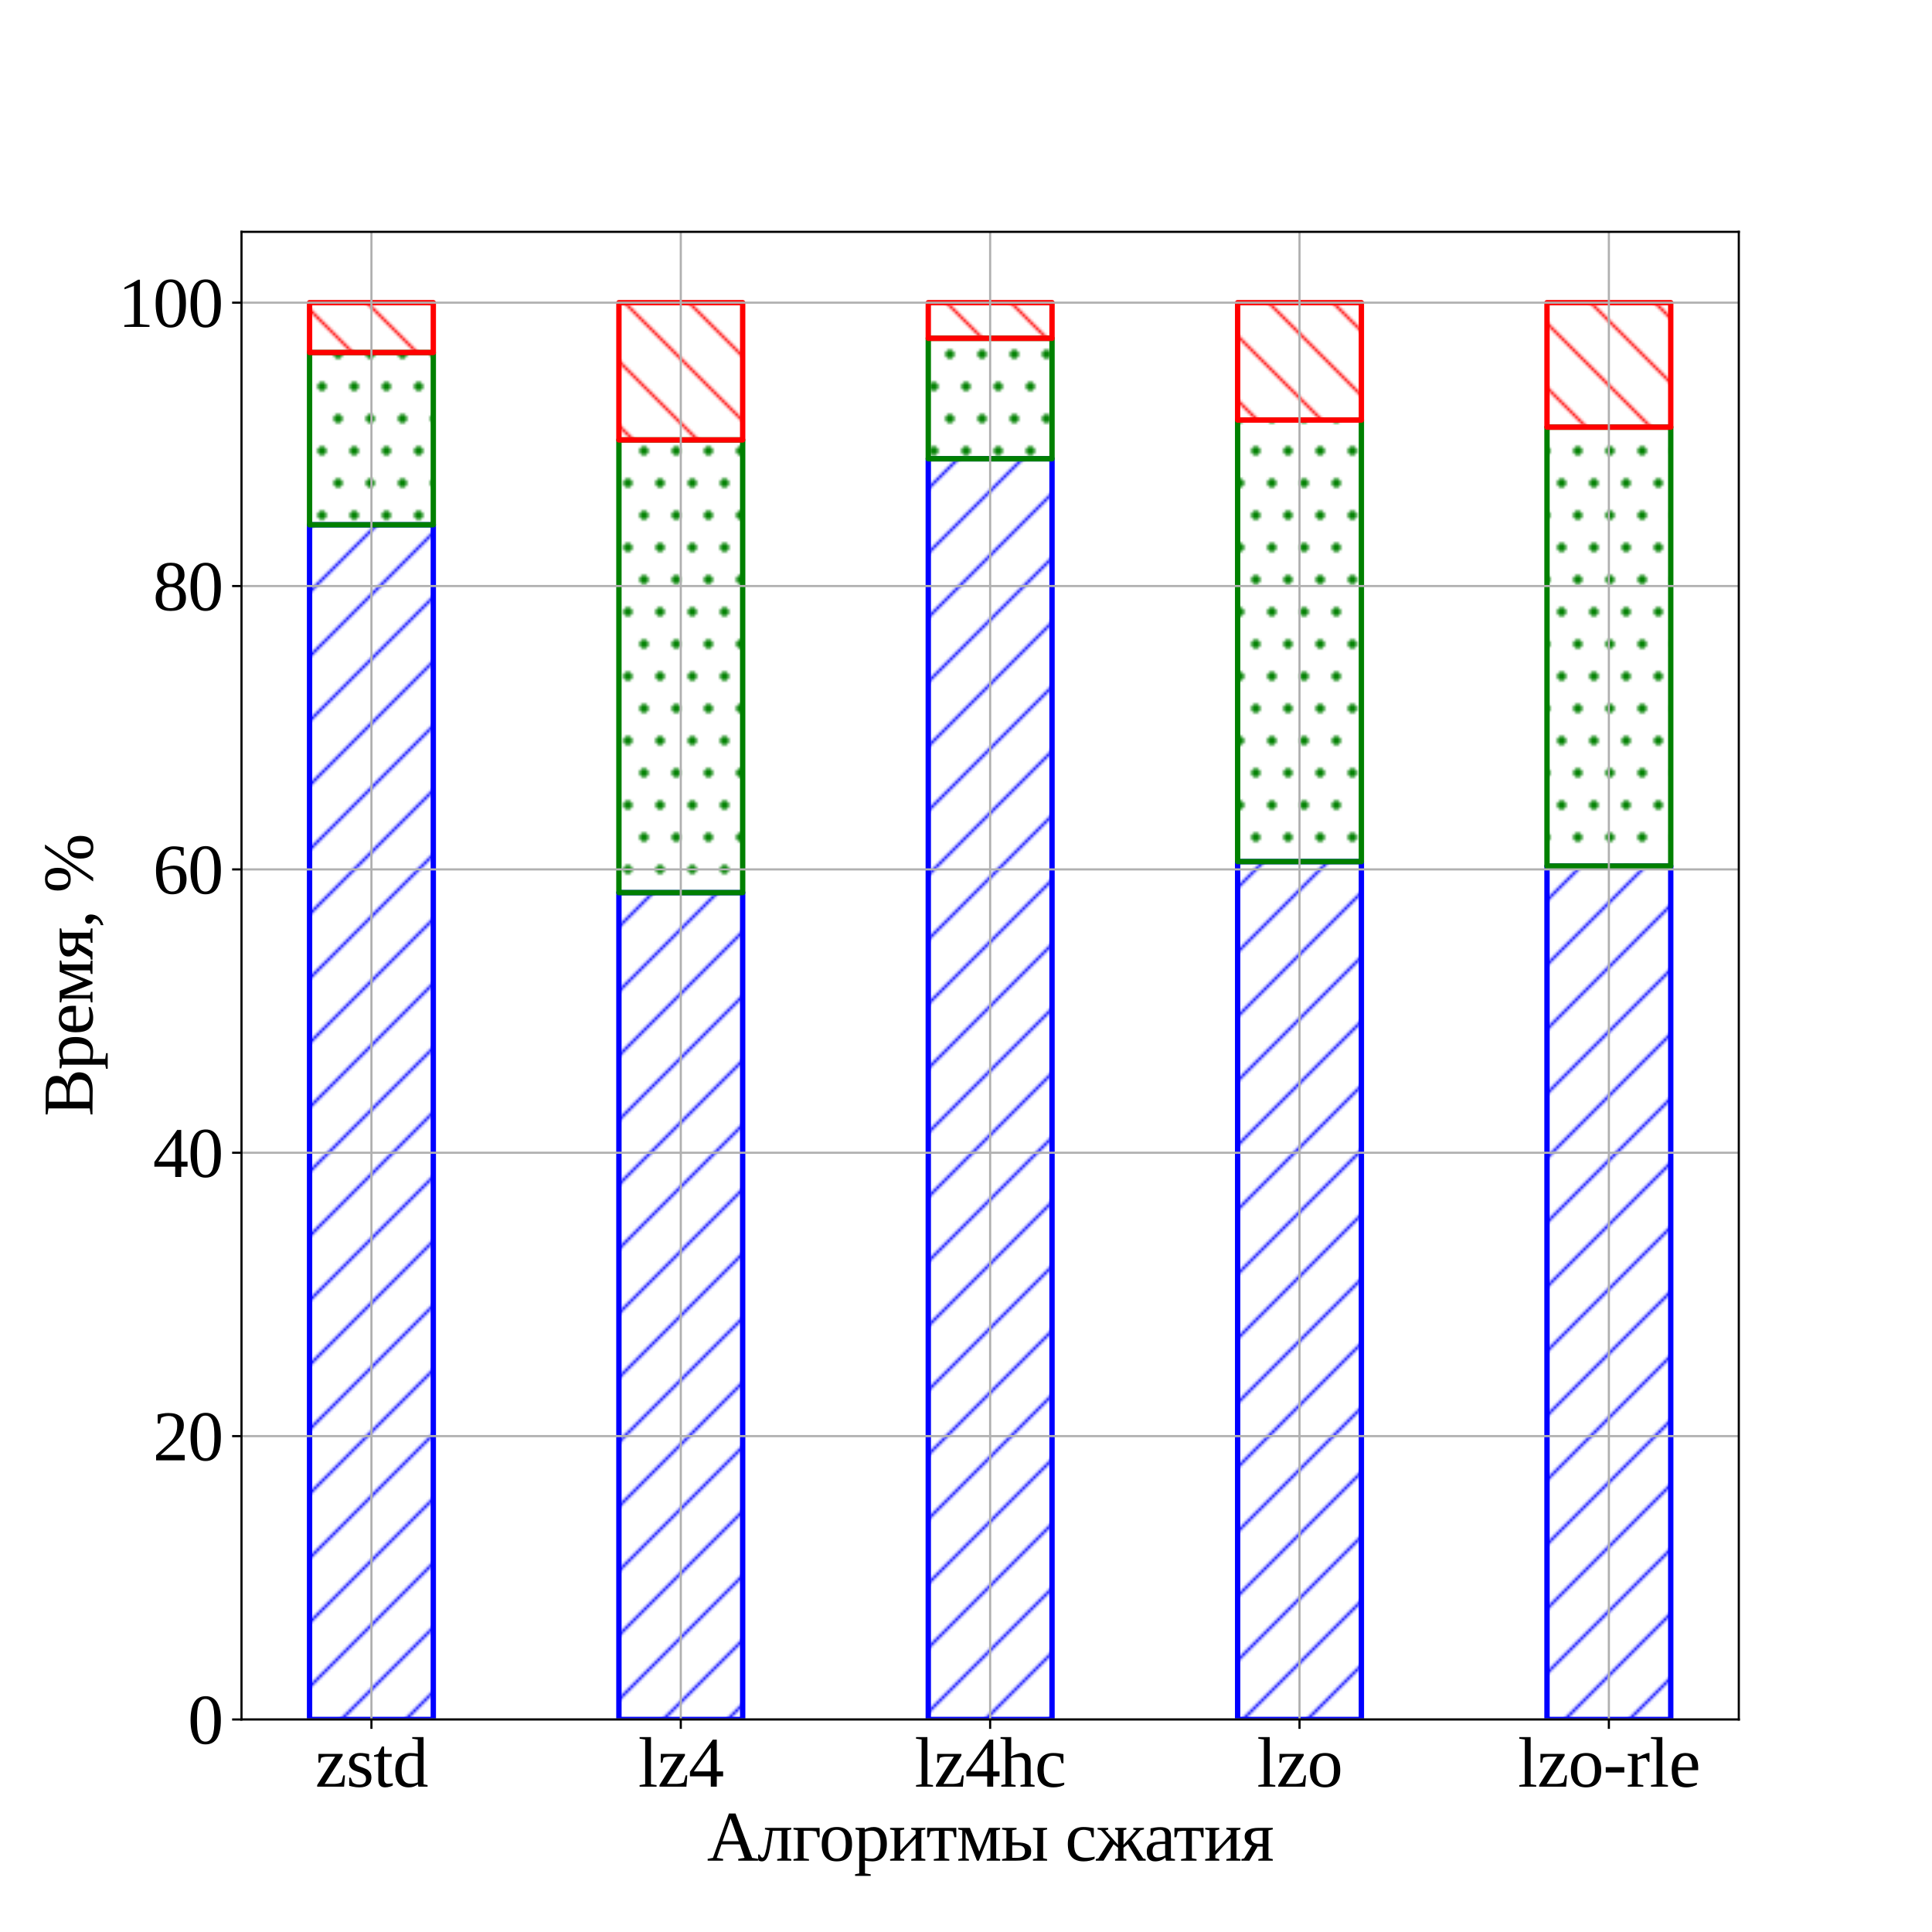 <?xml version="1.0" encoding="utf-8" standalone="no"?>
<!DOCTYPE svg PUBLIC "-//W3C//DTD SVG 1.1//EN"
  "http://www.w3.org/Graphics/SVG/1.1/DTD/svg11.dtd">
<svg xmlns:xlink="http://www.w3.org/1999/xlink" width="720pt" height="720pt" viewBox="0 0 720 720" xmlns="http://www.w3.org/2000/svg" version="1.1">
 <defs>
  <style type="text/css">*{stroke-linejoin: round; stroke-linecap: butt}</style>
 </defs>
 <g id="figure_1">
  <g id="patch_1">
   <path d="M 0 720 
L 720 720 
L 720 0 
L 0 0 
z
" style="fill: #ffffff"/>
  </g>
  <g id="axes_1">
   <g id="patch_2">
    <path d="M 90 640.8 
L 648 640.8 
L 648 86.4 
L 90 86.4 
z
" style="fill: #ffffff"/>
   </g>
   <g id="patch_3">
    <path d="M 115.364 640.8 
L 161.479 640.8 
L 161.479 195.57 
L 115.364 195.57 
z
" clip-path="url(#p2ee5b5135d)" style="fill: url(#ha408583280); stroke: #0000ff; stroke-width: 2; stroke-linejoin: miter"/>
   </g>
   <g id="patch_4">
    <path d="M 230.653 640.8 
L 276.769 640.8 
L 276.769 332.653 
L 230.653 332.653 
z
" clip-path="url(#p2ee5b5135d)" style="fill: url(#ha408583280); stroke: #0000ff; stroke-width: 2; stroke-linejoin: miter"/>
   </g>
   <g id="patch_5">
    <path d="M 345.942 640.8 
L 392.058 640.8 
L 392.058 170.965 
L 345.942 170.965 
z
" clip-path="url(#p2ee5b5135d)" style="fill: url(#ha408583280); stroke: #0000ff; stroke-width: 2; stroke-linejoin: miter"/>
   </g>
   <g id="patch_6">
    <path d="M 461.231 640.8 
L 507.347 640.8 
L 507.347 321.091 
L 461.231 321.091 
z
" clip-path="url(#p2ee5b5135d)" style="fill: url(#ha408583280); stroke: #0000ff; stroke-width: 2; stroke-linejoin: miter"/>
   </g>
   <g id="patch_7">
    <path d="M 576.521 640.8 
L 622.636 640.8 
L 622.636 322.762 
L 576.521 322.762 
z
" clip-path="url(#p2ee5b5135d)" style="fill: url(#ha408583280); stroke: #0000ff; stroke-width: 2; stroke-linejoin: miter"/>
   </g>
   <g id="patch_8">
    <path d="M 115.364 195.57 
L 161.479 195.57 
L 161.479 131.369 
L 115.364 131.369 
z
" clip-path="url(#p2ee5b5135d)" style="fill: url(#h50763bada2); stroke: #008000; stroke-width: 2; stroke-linejoin: miter"/>
   </g>
   <g id="patch_9">
    <path d="M 230.653 332.653 
L 276.769 332.653 
L 276.769 163.945 
L 230.653 163.945 
z
" clip-path="url(#p2ee5b5135d)" style="fill: url(#h50763bada2); stroke: #008000; stroke-width: 2; stroke-linejoin: miter"/>
   </g>
   <g id="patch_10">
    <path d="M 345.942 170.965 
L 392.058 170.965 
L 392.058 126.075 
L 345.942 126.075 
z
" clip-path="url(#p2ee5b5135d)" style="fill: url(#h50763bada2); stroke: #008000; stroke-width: 2; stroke-linejoin: miter"/>
   </g>
   <g id="patch_11">
    <path d="M 461.231 321.091 
L 507.347 321.091 
L 507.347 156.542 
L 461.231 156.542 
z
" clip-path="url(#p2ee5b5135d)" style="fill: url(#h50763bada2); stroke: #008000; stroke-width: 2; stroke-linejoin: miter"/>
   </g>
   <g id="patch_12">
    <path d="M 576.521 322.762 
L 622.636 322.762 
L 622.636 159.184 
L 576.521 159.184 
z
" clip-path="url(#p2ee5b5135d)" style="fill: url(#h50763bada2); stroke: #008000; stroke-width: 2; stroke-linejoin: miter"/>
   </g>
   <g id="patch_13">
    <path d="M 115.364 131.369 
L 161.479 131.369 
L 161.479 112.8 
L 115.364 112.8 
z
" clip-path="url(#p2ee5b5135d)" style="fill: url(#ha549f7c59e); stroke: #ff0000; stroke-width: 2; stroke-linejoin: miter"/>
   </g>
   <g id="patch_14">
    <path d="M 230.653 163.945 
L 276.769 163.945 
L 276.769 112.8 
L 230.653 112.8 
z
" clip-path="url(#p2ee5b5135d)" style="fill: url(#ha549f7c59e); stroke: #ff0000; stroke-width: 2; stroke-linejoin: miter"/>
   </g>
   <g id="patch_15">
    <path d="M 345.942 126.075 
L 392.058 126.075 
L 392.058 112.8 
L 345.942 112.8 
z
" clip-path="url(#p2ee5b5135d)" style="fill: url(#ha549f7c59e); stroke: #ff0000; stroke-width: 2; stroke-linejoin: miter"/>
   </g>
   <g id="patch_16">
    <path d="M 461.231 156.542 
L 507.347 156.542 
L 507.347 112.8 
L 461.231 112.8 
z
" clip-path="url(#p2ee5b5135d)" style="fill: url(#ha549f7c59e); stroke: #ff0000; stroke-width: 2; stroke-linejoin: miter"/>
   </g>
   <g id="patch_17">
    <path d="M 576.521 159.184 
L 622.636 159.184 
L 622.636 112.8 
L 576.521 112.8 
z
" clip-path="url(#p2ee5b5135d)" style="fill: url(#ha549f7c59e); stroke: #ff0000; stroke-width: 2; stroke-linejoin: miter"/>
   </g>
   <g id="matplotlib.axis_1">
    <g id="xtick_1">
     <g id="line2d_1">
      <path d="M 138.421 640.8 
L 138.421 86.4 
" clip-path="url(#p2ee5b5135d)" style="fill: none; stroke: #b0b0b0; stroke-width: 0.8; stroke-linecap: square"/>
     </g>
     <g id="line2d_2">
      <defs>
       <path id="m05838f55a6" d="M 0 0 
L 0 3.5 
" style="stroke: #000000; stroke-width: 0.8"/>
      </defs>
      <g>
       <use xlink:href="#m05838f55a6" x="138.421" y="640.8" style="stroke: #000000; stroke-width: 0.8"/>
      </g>
     </g>
     <g id="text_1">
      <!-- zstd -->
      <g transform="translate(117.479 665.842) scale(0.26 -0.26)">
       <defs>
        <path id="LiberationSerif-7a" d="M 172 0 
L 172 141 
L 1784 2688 
L 1094 2688 
Q 1006 2688 920 2680 
Q 834 2672 757 2658 
Q 681 2644 622 2623 
Q 563 2603 531 2578 
L 434 2156 
L 288 2156 
L 288 2938 
L 2456 2938 
L 2456 2784 
L 844 250 
L 1703 250 
Q 1788 250 1883 261 
Q 1978 272 2067 290 
Q 2156 309 2232 336 
Q 2309 363 2356 397 
L 2516 1013 
L 2663 1013 
L 2584 0 
L 172 0 
z
" transform="scale(0.016)"/>
        <path id="LiberationSerif-73" d="M 2259 825 
Q 2259 628 2198 464 
Q 2138 300 2006 183 
Q 1875 66 1667 1 
Q 1459 -63 1166 -63 
Q 1019 -63 876 -45 
Q 734 -28 612 -4 
Q 491 19 400 44 
Q 309 69 269 84 
L 269 806 
L 409 806 
L 563 397 
Q 659 309 812 246 
Q 966 184 1172 184 
Q 1463 184 1620 311 
Q 1778 438 1778 703 
Q 1778 859 1712 961 
Q 1647 1063 1540 1131 
Q 1434 1200 1298 1245 
Q 1163 1291 1020 1337 
Q 878 1384 742 1443 
Q 606 1503 500 1597 
Q 394 1691 328 1831 
Q 263 1972 263 2181 
Q 263 2381 334 2537 
Q 406 2694 536 2800 
Q 666 2906 845 2961 
Q 1025 3016 1241 3016 
Q 1453 3016 1656 2986 
Q 1859 2956 2047 2919 
L 2047 2278 
L 1900 2278 
L 1769 2619 
Q 1688 2691 1547 2728 
Q 1406 2766 1247 2766 
Q 994 2766 861 2641 
Q 728 2516 728 2303 
Q 728 2159 793 2067 
Q 859 1975 967 1911 
Q 1075 1847 1212 1800 
Q 1350 1753 1494 1703 
Q 1638 1653 1775 1589 
Q 1913 1525 2020 1425 
Q 2128 1325 2193 1181 
Q 2259 1038 2259 825 
z
" transform="scale(0.016)"/>
        <path id="LiberationSerif-74" d="M 1044 -63 
Q 744 -63 595 115 
Q 447 294 447 616 
L 447 2675 
L 63 2675 
L 63 2816 
L 453 2938 
L 769 3603 
L 966 3603 
L 966 2938 
L 1638 2938 
L 1638 2675 
L 966 2675 
L 966 672 
Q 966 469 1058 366 
Q 1150 263 1300 263 
Q 1416 263 1530 278 
Q 1644 294 1741 313 
L 1741 109 
Q 1694 78 1617 47 
Q 1541 16 1448 -7 
Q 1356 -31 1253 -47 
Q 1150 -63 1044 -63 
z
" transform="scale(0.016)"/>
        <path id="LiberationSerif-64" d="M 2259 219 
Q 2122 109 1917 23 
Q 1713 -63 1434 -63 
Q 231 -63 231 1441 
Q 231 1806 311 2098 
Q 391 2391 556 2595 
Q 722 2800 975 2908 
Q 1228 3016 1575 3016 
Q 1734 3016 1914 2997 
Q 2094 2978 2259 2944 
Q 2253 2978 2250 3045 
Q 2247 3113 2245 3189 
Q 2244 3266 2242 3341 
Q 2241 3416 2241 3463 
L 2241 4225 
L 1747 4300 
L 1747 4441 
L 2759 4441 
L 2759 219 
L 3122 141 
L 3122 0 
L 2297 0 
L 2259 219 
z
M 794 1441 
Q 794 1113 851 888 
Q 909 663 1015 523 
Q 1122 384 1272 323 
Q 1422 263 1606 263 
Q 1794 263 1959 298 
Q 2125 334 2241 384 
L 2241 2706 
Q 2109 2731 1937 2745 
Q 1766 2759 1606 2759 
Q 1191 2759 992 2425 
Q 794 2091 794 1441 
z
" transform="scale(0.016)"/>
       </defs>
       <use xlink:href="#LiberationSerif-7a"/>
       <use xlink:href="#LiberationSerif-73" x="44.385"/>
       <use xlink:href="#LiberationSerif-74" x="83.301"/>
       <use xlink:href="#LiberationSerif-64" x="111.084"/>
      </g>
     </g>
    </g>
    <g id="xtick_2">
     <g id="line2d_3">
      <path d="M 253.711 640.8 
L 253.711 86.4 
" clip-path="url(#p2ee5b5135d)" style="fill: none; stroke: #b0b0b0; stroke-width: 0.8; stroke-linecap: square"/>
     </g>
     <g id="line2d_4">
      <g>
       <use xlink:href="#m05838f55a6" x="253.711" y="640.8" style="stroke: #000000; stroke-width: 0.8"/>
      </g>
     </g>
     <g id="text_2">
      <!-- lz4 -->
      <g transform="translate(237.828 665.842) scale(0.26 -0.26)">
       <defs>
        <path id="LiberationSerif-6c" d="M 1147 219 
L 1650 141 
L 1650 0 
L 128 0 
L 128 141 
L 628 219 
L 628 4225 
L 128 4300 
L 128 4441 
L 1147 4441 
L 1147 219 
z
" transform="scale(0.016)"/>
        <path id="LiberationSerif-34" d="M 2531 922 
L 2531 0 
L 1994 0 
L 1994 922 
L 125 922 
L 125 1338 
L 2172 4213 
L 2531 4213 
L 2531 1369 
L 3100 1369 
L 3100 922 
L 2531 922 
z
M 1994 3478 
L 1978 3478 
L 478 1369 
L 1994 1369 
L 1994 3478 
z
" transform="scale(0.016)"/>
       </defs>
       <use xlink:href="#LiberationSerif-6c"/>
       <use xlink:href="#LiberationSerif-7a" x="27.783"/>
       <use xlink:href="#LiberationSerif-34" x="72.168"/>
      </g>
     </g>
    </g>
    <g id="xtick_3">
     <g id="line2d_5">
      <path d="M 369 640.8 
L 369 86.4 
" clip-path="url(#p2ee5b5135d)" style="fill: none; stroke: #b0b0b0; stroke-width: 0.8; stroke-linecap: square"/>
     </g>
     <g id="line2d_6">
      <g>
       <use xlink:href="#m05838f55a6" x="369" y="640.8" style="stroke: #000000; stroke-width: 0.8"/>
      </g>
     </g>
     <g id="text_3">
      <!-- lz4hc -->
      <g transform="translate(340.847 665.842) scale(0.26 -0.26)">
       <defs>
        <path id="LiberationSerif-68" d="M 1019 3169 
Q 1019 3125 1017 3062 
Q 1016 3000 1014 2933 
Q 1013 2866 1008 2803 
Q 1003 2741 997 2700 
Q 1084 2750 1209 2806 
Q 1334 2863 1470 2909 
Q 1606 2956 1742 2986 
Q 1878 3016 1991 3016 
Q 2159 3016 2300 2969 
Q 2441 2922 2542 2819 
Q 2644 2716 2701 2550 
Q 2759 2384 2759 2150 
L 2759 219 
L 3116 141 
L 3116 0 
L 1850 0 
L 1850 141 
L 2241 219 
L 2241 2113 
Q 2241 2372 2114 2511 
Q 1988 2650 1722 2650 
Q 1634 2650 1536 2640 
Q 1438 2631 1341 2618 
Q 1244 2606 1159 2589 
Q 1075 2572 1019 2559 
L 1019 219 
L 1416 141 
L 1416 0 
L 128 0 
L 128 141 
L 500 219 
L 500 4225 
L 63 4300 
L 63 4441 
L 1019 4441 
L 1019 3169 
z
" transform="scale(0.016)"/>
        <path id="LiberationSerif-63" d="M 2644 178 
Q 2563 119 2450 73 
Q 2338 28 2209 -1 
Q 2081 -31 1942 -47 
Q 1803 -63 1672 -63 
Q 1291 -63 1020 42 
Q 750 147 578 347 
Q 406 547 325 836 
Q 244 1125 244 1491 
Q 244 1891 348 2180 
Q 453 2469 640 2655 
Q 828 2841 1086 2928 
Q 1344 3016 1650 3016 
Q 1903 3016 2140 2986 
Q 2378 2956 2572 2919 
L 2572 2100 
L 2400 2100 
L 2266 2619 
Q 2150 2684 1986 2725 
Q 1822 2766 1644 2766 
Q 1441 2766 1286 2692 
Q 1131 2619 1023 2462 
Q 916 2306 861 2065 
Q 806 1825 806 1491 
Q 806 1209 853 982 
Q 900 756 1019 597 
Q 1138 438 1339 350 
Q 1541 263 1850 263 
Q 1956 263 2067 270 
Q 2178 278 2283 292 
Q 2388 306 2480 325 
Q 2572 344 2644 366 
L 2644 178 
z
" transform="scale(0.016)"/>
       </defs>
       <use xlink:href="#LiberationSerif-6c"/>
       <use xlink:href="#LiberationSerif-7a" x="27.783"/>
       <use xlink:href="#LiberationSerif-34" x="72.168"/>
       <use xlink:href="#LiberationSerif-68" x="122.168"/>
       <use xlink:href="#LiberationSerif-63" x="172.168"/>
      </g>
     </g>
    </g>
    <g id="xtick_4">
     <g id="line2d_7">
      <path d="M 484.289 640.8 
L 484.289 86.4 
" clip-path="url(#p2ee5b5135d)" style="fill: none; stroke: #b0b0b0; stroke-width: 0.8; stroke-linecap: square"/>
     </g>
     <g id="line2d_8">
      <g>
       <use xlink:href="#m05838f55a6" x="484.289" y="640.8" style="stroke: #000000; stroke-width: 0.8"/>
      </g>
     </g>
     <g id="text_4">
      <!-- lzo -->
      <g transform="translate(468.407 665.842) scale(0.26 -0.26)">
       <defs>
        <path id="LiberationSerif-6f" d="M 2956 1484 
Q 2956 738 2622 337 
Q 2288 -63 1581 -63 
Q 919 -63 581 334 
Q 244 731 244 1484 
Q 244 2228 581 2622 
Q 919 3016 1606 3016 
Q 2275 3016 2615 2630 
Q 2956 2244 2956 1484 
z
M 2394 1484 
Q 2394 1788 2353 2027 
Q 2313 2266 2217 2430 
Q 2122 2594 1965 2680 
Q 1809 2766 1581 2766 
Q 1350 2766 1200 2680 
Q 1050 2594 962 2430 
Q 875 2266 840 2027 
Q 806 1788 806 1484 
Q 806 1178 840 937 
Q 875 697 962 530 
Q 1050 363 1200 273 
Q 1350 184 1581 184 
Q 1809 184 1965 273 
Q 2122 363 2217 530 
Q 2313 697 2353 937 
Q 2394 1178 2394 1484 
z
" transform="scale(0.016)"/>
       </defs>
       <use xlink:href="#LiberationSerif-6c"/>
       <use xlink:href="#LiberationSerif-7a" x="27.783"/>
       <use xlink:href="#LiberationSerif-6f" x="72.168"/>
      </g>
     </g>
    </g>
    <g id="xtick_5">
     <g id="line2d_9">
      <path d="M 599.579 640.8 
L 599.579 86.4 
" clip-path="url(#p2ee5b5135d)" style="fill: none; stroke: #b0b0b0; stroke-width: 0.8; stroke-linecap: square"/>
     </g>
     <g id="line2d_10">
      <g>
       <use xlink:href="#m05838f55a6" x="599.579" y="640.8" style="stroke: #000000; stroke-width: 0.8"/>
      </g>
     </g>
     <g id="text_5">
      <!-- lzo-rle -->
      <g transform="translate(565.657 665.842) scale(0.26 -0.26)">
       <defs>
        <path id="LiberationSerif-2d" d="M 238 1269 
L 238 1747 
L 1900 1747 
L 1900 1269 
L 238 1269 
z
" transform="scale(0.016)"/>
        <path id="LiberationSerif-72" d="M 2075 3016 
L 2075 2222 
L 1941 2222 
L 1759 2566 
Q 1672 2566 1572 2553 
Q 1472 2541 1372 2520 
Q 1272 2500 1180 2472 
Q 1088 2444 1019 2413 
L 1019 219 
L 1522 141 
L 1522 0 
L 128 0 
L 128 141 
L 500 219 
L 500 2719 
L 128 2797 
L 128 2938 
L 984 2938 
L 1013 2572 
Q 1084 2631 1209 2707 
Q 1334 2784 1479 2853 
Q 1625 2922 1770 2969 
Q 1916 3016 2028 3016 
L 2075 3016 
z
" transform="scale(0.016)"/>
        <path id="LiberationSerif-65" d="M 813 1478 
L 813 1422 
Q 813 1194 845 984 
Q 878 775 976 614 
Q 1075 453 1253 358 
Q 1431 263 1722 263 
Q 1816 263 1919 270 
Q 2022 278 2125 290 
Q 2228 303 2325 318 
Q 2422 334 2503 353 
L 2503 178 
Q 2431 131 2329 89 
Q 2228 47 2106 12 
Q 1984 -22 1846 -42 
Q 1709 -63 1569 -63 
Q 1203 -63 951 37 
Q 700 138 544 334 
Q 388 531 319 822 
Q 250 1113 250 1491 
Q 250 2259 572 2637 
Q 894 3016 1491 3016 
Q 1725 3016 1929 2953 
Q 2134 2891 2287 2744 
Q 2441 2597 2530 2350 
Q 2619 2103 2619 1734 
L 2619 1478 
L 813 1478 
z
M 1491 2766 
Q 1316 2766 1189 2692 
Q 1063 2619 980 2484 
Q 897 2350 858 2158 
Q 819 1966 819 1728 
L 2075 1728 
Q 2075 1966 2048 2158 
Q 2022 2350 1955 2484 
Q 1888 2619 1775 2692 
Q 1663 2766 1491 2766 
z
" transform="scale(0.016)"/>
       </defs>
       <use xlink:href="#LiberationSerif-6c"/>
       <use xlink:href="#LiberationSerif-7a" x="27.783"/>
       <use xlink:href="#LiberationSerif-6f" x="72.168"/>
       <use xlink:href="#LiberationSerif-2d" x="122.168"/>
       <use xlink:href="#LiberationSerif-72" x="155.469"/>
       <use xlink:href="#LiberationSerif-6c" x="188.77"/>
       <use xlink:href="#LiberationSerif-65" x="216.553"/>
      </g>
     </g>
    </g>
    <g id="text_6">
     <!-- Алгоритмы сжатия -->
     <g transform="translate(263.466 693.42) scale(0.26 -0.26)">
      <defs>
       <path id="LiberationSerif-410" d="M 1441 166 
L 1441 0 
L 63 0 
L 63 166 
L 538 250 
L 1966 4225 
L 2559 4225 
L 4044 250 
L 4575 166 
L 4575 0 
L 2803 0 
L 2803 166 
L 3366 250 
L 2950 1459 
L 1300 1459 
L 878 250 
L 1441 166 
z
M 2113 3775 
L 1394 1741 
L 2853 1741 
L 2113 3775 
z
" transform="scale(0.016)"/>
       <path id="LiberationSerif-43b" d="M 453 269 
Q 519 269 578 350 
Q 638 431 698 622 
Q 759 813 823 1123 
Q 888 1434 959 1891 
L 1091 2719 
L 681 2797 
L 681 2938 
L 3044 2938 
L 3044 2797 
L 2688 2719 
L 2688 219 
L 3044 141 
L 3044 0 
L 1778 0 
L 1778 141 
L 2169 219 
L 2169 2678 
L 1372 2678 
L 1238 1806 
Q 1172 1381 1108 1036 
Q 1044 691 955 447 
Q 866 203 733 70 
Q 600 -63 400 -63 
Q 297 -63 211 -30 
Q 125 3 81 41 
L 63 550 
L 203 550 
L 300 384 
Q 319 350 361 309 
Q 403 269 453 269 
z
" transform="scale(0.016)"/>
       <path id="LiberationSerif-433" d="M 2459 2100 
L 2288 2100 
L 2153 2619 
Q 2044 2638 1876 2658 
Q 1709 2678 1531 2678 
L 1025 2678 
L 1025 219 
L 1506 141 
L 1506 0 
L 116 0 
L 116 141 
L 506 219 
L 506 2719 
L 116 2797 
L 116 2938 
L 2459 2938 
L 2459 2100 
z
" transform="scale(0.016)"/>
       <path id="LiberationSerif-43e" d="M 2956 1484 
Q 2956 738 2622 337 
Q 2288 -63 1581 -63 
Q 919 -63 581 334 
Q 244 731 244 1484 
Q 244 2228 581 2622 
Q 919 3016 1606 3016 
Q 2275 3016 2615 2630 
Q 2956 2244 2956 1484 
z
M 2394 1484 
Q 2394 1788 2353 2027 
Q 2313 2266 2217 2430 
Q 2122 2594 1965 2680 
Q 1809 2766 1581 2766 
Q 1350 2766 1200 2680 
Q 1050 2594 962 2430 
Q 875 2266 840 2027 
Q 806 1788 806 1484 
Q 806 1178 840 937 
Q 875 697 962 530 
Q 1050 363 1200 273 
Q 1350 184 1581 184 
Q 1809 184 1965 273 
Q 2122 363 2217 530 
Q 2313 697 2353 937 
Q 2394 1178 2394 1484 
z
" transform="scale(0.016)"/>
       <path id="LiberationSerif-440" d="M 475 2719 
L 141 2797 
L 141 2938 
L 966 2938 
L 972 2766 
Q 1038 2822 1127 2867 
Q 1216 2913 1319 2945 
Q 1422 2978 1537 2997 
Q 1653 3016 1772 3016 
Q 2047 3016 2265 2919 
Q 2484 2822 2637 2630 
Q 2791 2438 2870 2155 
Q 2950 1872 2950 1503 
Q 2950 1144 2869 855 
Q 2788 566 2625 361 
Q 2463 156 2217 46 
Q 1972 -63 1644 -63 
Q 1484 -63 1307 -45 
Q 1131 -28 972 6 
Q 975 -31 979 -79 
Q 984 -128 986 -179 
Q 988 -231 989 -275 
Q 991 -319 991 -347 
L 991 -1141 
L 1503 -1216 
L 1503 -1363 
L 103 -1363 
L 103 -1216 
L 475 -1141 
L 475 2719 
z
M 2388 1503 
Q 2388 1822 2334 2047 
Q 2281 2272 2179 2414 
Q 2078 2556 1931 2622 
Q 1784 2688 1600 2688 
Q 1450 2688 1279 2661 
Q 1109 2634 991 2584 
L 991 238 
Q 1122 213 1281 198 
Q 1441 184 1600 184 
Q 2013 184 2200 526 
Q 2388 869 2388 1503 
z
" transform="scale(0.016)"/>
       <path id="LiberationSerif-438" d="M 506 2719 
L 116 2797 
L 116 2938 
L 1381 2938 
L 1381 2797 
L 1025 2719 
L 1025 872 
L 2400 2359 
L 2400 2719 
L 2009 2797 
L 2009 2938 
L 3275 2938 
L 3275 2797 
L 2919 2719 
L 2919 219 
L 3275 141 
L 3275 0 
L 2009 0 
L 2009 141 
L 2400 219 
L 2400 2006 
L 1025 519 
L 1025 219 
L 1381 141 
L 1381 0 
L 116 0 
L 116 141 
L 506 219 
L 506 2719 
z
" transform="scale(0.016)"/>
       <path id="LiberationSerif-442" d="M 2703 2938 
L 2703 2100 
L 2531 2100 
L 2397 2619 
Q 2288 2638 2120 2658 
Q 1953 2678 1775 2678 
L 1656 2678 
L 1656 219 
L 2075 141 
L 2075 0 
L 684 0 
L 684 141 
L 1138 219 
L 1138 2678 
L 1022 2678 
Q 844 2678 676 2658 
Q 509 2638 400 2619 
L 266 2100 
L 94 2100 
L 94 2938 
L 2703 2938 
z
" transform="scale(0.016)"/>
       <path id="LiberationSerif-43c" d="M 506 2719 
L 147 2797 
L 147 2938 
L 1188 2938 
L 2031 809 
L 2894 2938 
L 3900 2938 
L 3900 2797 
L 3544 2719 
L 3544 219 
L 3900 141 
L 3900 0 
L 2697 0 
L 2697 141 
L 3025 219 
L 3025 2559 
L 1988 0 
L 1819 0 
L 806 2550 
L 806 219 
L 1100 141 
L 1100 0 
L 147 0 
L 147 141 
L 506 219 
L 506 2719 
z
" transform="scale(0.016)"/>
       <path id="LiberationSerif-44b" d="M 1341 250 
Q 1534 250 1687 276 
Q 1841 303 1945 370 
Q 2050 438 2106 552 
Q 2163 666 2163 838 
Q 2163 1000 2109 1108 
Q 2056 1216 1953 1277 
Q 1850 1338 1695 1363 
Q 1541 1388 1341 1388 
L 1025 1388 
L 1025 250 
L 1341 250 
z
M 1416 2938 
L 1416 2797 
L 1025 2719 
L 1025 1638 
L 1397 1638 
Q 1747 1638 1997 1591 
Q 2247 1544 2409 1448 
Q 2572 1353 2648 1204 
Q 2725 1056 2725 853 
Q 2725 631 2658 470 
Q 2591 309 2433 204 
Q 2275 100 2019 50 
Q 1763 0 1388 0 
L 116 0 
L 116 141 
L 506 219 
L 506 2719 
L 116 2797 
L 116 2938 
L 1416 2938 
z
M 3275 2719 
L 2884 2797 
L 2884 2938 
L 4150 2938 
L 4150 2797 
L 3794 2719 
L 3794 219 
L 4150 141 
L 4150 0 
L 2884 0 
L 2884 141 
L 3275 219 
L 3275 2719 
z
" transform="scale(0.016)"/>
       <path id="LiberationSerif-20" transform="scale(0.016)"/>
       <path id="LiberationSerif-441" d="M 2644 178 
Q 2563 119 2450 73 
Q 2338 28 2209 -1 
Q 2081 -31 1942 -47 
Q 1803 -63 1672 -63 
Q 1291 -63 1020 42 
Q 750 147 578 347 
Q 406 547 325 836 
Q 244 1125 244 1491 
Q 244 1891 348 2180 
Q 453 2469 640 2655 
Q 828 2841 1086 2928 
Q 1344 3016 1650 3016 
Q 1903 3016 2140 2986 
Q 2378 2956 2572 2919 
L 2572 2100 
L 2400 2100 
L 2266 2619 
Q 2150 2684 1986 2725 
Q 1822 2766 1644 2766 
Q 1441 2766 1286 2692 
Q 1131 2619 1023 2462 
Q 916 2306 861 2065 
Q 806 1825 806 1491 
Q 806 1209 853 982 
Q 900 756 1019 597 
Q 1138 438 1339 350 
Q 1541 263 1850 263 
Q 1956 263 2067 270 
Q 2178 278 2283 292 
Q 2388 306 2480 325 
Q 2572 344 2644 366 
L 2644 178 
z
" transform="scale(0.016)"/>
       <path id="LiberationSerif-436" d="M 1969 1159 
L 1569 1478 
L 669 0 
L -25 0 
L -25 141 
L 213 213 
L 1244 1834 
L 450 2725 
L 134 2797 
L 134 2938 
L 1091 2938 
L 1091 2797 
L 816 2713 
L 1969 1419 
L 1969 2719 
L 1703 2797 
L 1703 2938 
L 2719 2938 
L 2719 2797 
L 2456 2719 
L 2456 1419 
L 3609 2713 
L 3334 2797 
L 3334 2938 
L 4291 2938 
L 4291 2797 
L 3975 2725 
L 3181 1834 
L 4213 213 
L 4450 141 
L 4450 0 
L 3756 0 
L 2856 1478 
L 2456 1159 
L 2456 219 
L 2719 141 
L 2719 0 
L 1703 0 
L 1703 141 
L 1969 219 
L 1969 1159 
z
" transform="scale(0.016)"/>
       <path id="LiberationSerif-430" d="M 1453 3003 
Q 1653 3003 1825 2965 
Q 1997 2928 2122 2837 
Q 2247 2747 2317 2592 
Q 2388 2438 2388 2203 
L 2388 219 
L 2753 141 
L 2753 0 
L 1947 0 
L 1888 294 
Q 1841 247 1761 184 
Q 1681 122 1568 67 
Q 1456 13 1307 -25 
Q 1159 -63 978 -63 
Q 766 -63 620 3 
Q 475 69 387 186 
Q 300 303 262 464 
Q 225 625 225 813 
Q 225 1006 272 1148 
Q 319 1291 403 1387 
Q 488 1484 602 1545 
Q 716 1606 848 1640 
Q 981 1675 1129 1687 
Q 1278 1700 1428 1703 
L 1869 1716 
L 1869 2175 
Q 1869 2306 1847 2414 
Q 1825 2522 1773 2600 
Q 1722 2678 1634 2722 
Q 1547 2766 1416 2766 
Q 1266 2766 1112 2725 
Q 959 2684 844 2619 
L 738 2253 
L 563 2253 
L 563 2894 
Q 766 2938 983 2970 
Q 1200 3003 1453 3003 
z
M 1869 1497 
L 1459 1484 
Q 1275 1478 1140 1448 
Q 1006 1419 918 1347 
Q 831 1275 787 1150 
Q 744 1025 744 831 
Q 744 281 1191 281 
Q 1403 281 1558 329 
Q 1713 378 1869 453 
L 1869 1497 
z
" transform="scale(0.016)"/>
       <path id="LiberationSerif-44f" d="M 731 0 
L 19 0 
L 19 141 
L 272 213 
L 969 1356 
Q 656 1428 482 1634 
Q 309 1841 309 2141 
Q 309 2366 400 2517 
Q 491 2669 655 2762 
Q 819 2856 1048 2897 
Q 1278 2938 1553 2938 
L 2828 2938 
L 2828 2797 
L 2438 2719 
L 2438 219 
L 2828 141 
L 2828 0 
L 1534 0 
L 1534 141 
L 1919 222 
L 1919 1263 
L 1463 1263 
L 731 0 
z
M 1919 2688 
L 1600 2688 
Q 1219 2688 1045 2545 
Q 872 2403 872 2125 
Q 872 1997 905 1886 
Q 938 1775 1017 1692 
Q 1097 1609 1226 1561 
Q 1356 1513 1553 1513 
L 1919 1513 
L 1919 2688 
z
" transform="scale(0.016)"/>
      </defs>
      <use xlink:href="#LiberationSerif-410"/>
      <use xlink:href="#LiberationSerif-43b" x="72.217"/>
      <use xlink:href="#LiberationSerif-433" x="122.119"/>
      <use xlink:href="#LiberationSerif-43e" x="160.635"/>
      <use xlink:href="#LiberationSerif-440" x="210.635"/>
      <use xlink:href="#LiberationSerif-438" x="260.635"/>
      <use xlink:href="#LiberationSerif-442" x="314.15"/>
      <use xlink:href="#LiberationSerif-43c" x="357.852"/>
      <use xlink:href="#LiberationSerif-44b" x="421.133"/>
      <use xlink:href="#LiberationSerif-20" x="488.32"/>
      <use xlink:href="#LiberationSerif-441" x="513.32"/>
      <use xlink:href="#LiberationSerif-436" x="557.705"/>
      <use xlink:href="#LiberationSerif-430" x="626.797"/>
      <use xlink:href="#LiberationSerif-442" x="668.557"/>
      <use xlink:href="#LiberationSerif-438" x="712.258"/>
      <use xlink:href="#LiberationSerif-44f" x="765.773"/>
     </g>
    </g>
   </g>
   <g id="matplotlib.axis_2">
    <g id="ytick_1">
     <g id="line2d_11">
      <path d="M 90 640.8 
L 648 640.8 
" clip-path="url(#p2ee5b5135d)" style="fill: none; stroke: #b0b0b0; stroke-width: 0.8; stroke-linecap: square"/>
     </g>
     <g id="line2d_12">
      <defs>
       <path id="m62cb0e96ac" d="M 0 0 
L -3.5 0 
" style="stroke: #000000; stroke-width: 0.8"/>
      </defs>
      <g>
       <use xlink:href="#m62cb0e96ac" x="90" y="640.8" style="stroke: #000000; stroke-width: 0.8"/>
      </g>
     </g>
     <g id="text_7">
      <!-- 0 -->
      <g transform="translate(70 649.821) scale(0.26 -0.26)">
       <defs>
        <path id="LiberationSerif-30" d="M 2956 2113 
Q 2956 1588 2873 1181 
Q 2791 775 2622 498 
Q 2453 222 2193 79 
Q 1934 -63 1581 -63 
Q 919 -63 581 493 
Q 244 1050 244 2113 
Q 244 3153 581 3704 
Q 919 4256 1606 4256 
Q 2269 4256 2612 3711 
Q 2956 3166 2956 2113 
z
M 2381 2113 
Q 2381 2563 2342 2916 
Q 2303 3269 2211 3511 
Q 2119 3753 1964 3879 
Q 1809 4006 1581 4006 
Q 1350 4006 1201 3879 
Q 1053 3753 968 3511 
Q 884 3269 851 2916 
Q 819 2563 819 2113 
Q 819 1663 851 1305 
Q 884 947 968 698 
Q 1053 450 1201 317 
Q 1350 184 1581 184 
Q 1809 184 1964 317 
Q 2119 450 2211 698 
Q 2303 947 2342 1305 
Q 2381 1663 2381 2113 
z
" transform="scale(0.016)"/>
       </defs>
       <use xlink:href="#LiberationSerif-30"/>
      </g>
     </g>
    </g>
    <g id="ytick_2">
     <g id="line2d_13">
      <path d="M 90 535.2 
L 648 535.2 
" clip-path="url(#p2ee5b5135d)" style="fill: none; stroke: #b0b0b0; stroke-width: 0.8; stroke-linecap: square"/>
     </g>
     <g id="line2d_14">
      <g>
       <use xlink:href="#m62cb0e96ac" x="90" y="535.2" style="stroke: #000000; stroke-width: 0.8"/>
      </g>
     </g>
     <g id="text_8">
      <!-- 20 -->
      <g transform="translate(57 544.221) scale(0.26 -0.26)">
       <defs>
        <path id="LiberationSerif-32" d="M 2847 0 
L 281 0 
L 281 459 
Q 597 753 861 986 
Q 1125 1219 1336 1420 
Q 1547 1622 1705 1806 
Q 1863 1991 1967 2191 
Q 2072 2391 2123 2622 
Q 2175 2853 2175 3144 
Q 2175 3550 1990 3762 
Q 1806 3975 1388 3975 
Q 1294 3975 1201 3961 
Q 1109 3947 1025 3923 
Q 941 3900 867 3870 
Q 794 3841 738 3809 
L 628 3297 
L 422 3297 
L 422 4103 
Q 659 4159 889 4198 
Q 1119 4238 1388 4238 
Q 2075 4238 2420 3952 
Q 2766 3666 2766 3144 
Q 2766 2888 2698 2669 
Q 2631 2450 2506 2248 
Q 2381 2047 2200 1851 
Q 2019 1656 1787 1447 
Q 1556 1238 1279 1002 
Q 1003 766 691 481 
L 2847 481 
L 2847 0 
z
" transform="scale(0.016)"/>
       </defs>
       <use xlink:href="#LiberationSerif-32"/>
       <use xlink:href="#LiberationSerif-30" x="50"/>
      </g>
     </g>
    </g>
    <g id="ytick_3">
     <g id="line2d_15">
      <path d="M 90 429.6 
L 648 429.6 
" clip-path="url(#p2ee5b5135d)" style="fill: none; stroke: #b0b0b0; stroke-width: 0.8; stroke-linecap: square"/>
     </g>
     <g id="line2d_16">
      <g>
       <use xlink:href="#m62cb0e96ac" x="90" y="429.6" style="stroke: #000000; stroke-width: 0.8"/>
      </g>
     </g>
     <g id="text_9">
      <!-- 40 -->
      <g transform="translate(57 438.621) scale(0.26 -0.26)">
       <use xlink:href="#LiberationSerif-34"/>
       <use xlink:href="#LiberationSerif-30" x="50"/>
      </g>
     </g>
    </g>
    <g id="ytick_4">
     <g id="line2d_17">
      <path d="M 90 324 
L 648 324 
" clip-path="url(#p2ee5b5135d)" style="fill: none; stroke: #b0b0b0; stroke-width: 0.8; stroke-linecap: square"/>
     </g>
     <g id="line2d_18">
      <g>
       <use xlink:href="#m62cb0e96ac" x="90" y="324" style="stroke: #000000; stroke-width: 0.8"/>
      </g>
     </g>
     <g id="text_10">
      <!-- 60 -->
      <g transform="translate(57 333.021) scale(0.26 -0.26)">
       <defs>
        <path id="LiberationSerif-36" d="M 3009 1300 
Q 3009 975 2926 722 
Q 2844 469 2681 294 
Q 2519 119 2280 28 
Q 2041 -63 1728 -63 
Q 1384 -63 1114 71 
Q 844 206 658 473 
Q 472 741 373 1139 
Q 275 1538 275 2069 
Q 275 2638 404 3047 
Q 534 3456 751 3722 
Q 969 3988 1253 4113 
Q 1538 4238 1844 4238 
Q 2078 4238 2318 4206 
Q 2559 4175 2753 4128 
L 2753 3406 
L 2547 3406 
L 2438 3834 
Q 2381 3866 2307 3891 
Q 2234 3916 2154 3934 
Q 2075 3953 1995 3964 
Q 1916 3975 1844 3975 
Q 1622 3975 1445 3869 
Q 1269 3763 1141 3547 
Q 1013 3331 939 3006 
Q 866 2681 853 2241 
Q 1078 2359 1345 2434 
Q 1613 2509 1875 2509 
Q 2138 2509 2348 2436 
Q 2559 2363 2706 2213 
Q 2853 2063 2931 1834 
Q 3009 1606 3009 1300 
z
M 1716 184 
Q 1916 184 2053 250 
Q 2191 316 2275 448 
Q 2359 581 2395 779 
Q 2431 978 2431 1241 
Q 2431 1753 2270 1981 
Q 2109 2209 1759 2209 
Q 1547 2209 1314 2168 
Q 1081 2128 850 2053 
Q 850 1603 898 1256 
Q 947 909 1053 670 
Q 1159 431 1321 307 
Q 1484 184 1716 184 
z
" transform="scale(0.016)"/>
       </defs>
       <use xlink:href="#LiberationSerif-36"/>
       <use xlink:href="#LiberationSerif-30" x="50"/>
      </g>
     </g>
    </g>
    <g id="ytick_5">
     <g id="line2d_19">
      <path d="M 90 218.4 
L 648 218.4 
" clip-path="url(#p2ee5b5135d)" style="fill: none; stroke: #b0b0b0; stroke-width: 0.8; stroke-linecap: square"/>
     </g>
     <g id="line2d_20">
      <g>
       <use xlink:href="#m62cb0e96ac" x="90" y="218.4" style="stroke: #000000; stroke-width: 0.8"/>
      </g>
     </g>
     <g id="text_11">
      <!-- 80 -->
      <g transform="translate(57 227.421) scale(0.26 -0.26)">
       <defs>
        <path id="LiberationSerif-38" d="M 2828 3169 
Q 2828 2825 2661 2586 
Q 2494 2347 2209 2222 
Q 2378 2159 2515 2059 
Q 2653 1959 2751 1823 
Q 2850 1688 2903 1514 
Q 2956 1341 2956 1131 
Q 2956 538 2622 237 
Q 2288 -63 1581 -63 
Q 913 -63 578 232 
Q 244 528 244 1131 
Q 244 1547 444 1820 
Q 644 2094 984 2222 
Q 713 2347 542 2584 
Q 372 2822 372 3169 
Q 372 3416 448 3617 
Q 525 3819 678 3961 
Q 831 4103 1062 4179 
Q 1294 4256 1606 4256 
Q 1906 4256 2134 4181 
Q 2363 4106 2517 3965 
Q 2672 3825 2750 3623 
Q 2828 3422 2828 3169 
z
M 2394 1131 
Q 2394 1359 2353 1536 
Q 2313 1713 2217 1834 
Q 2122 1956 1965 2018 
Q 1809 2081 1581 2081 
Q 1350 2081 1200 2018 
Q 1050 1956 962 1834 
Q 875 1713 840 1536 
Q 806 1359 806 1131 
Q 806 900 840 723 
Q 875 547 962 428 
Q 1050 309 1200 246 
Q 1350 184 1581 184 
Q 1809 184 1965 246 
Q 2122 309 2217 428 
Q 2313 547 2353 723 
Q 2394 900 2394 1131 
z
M 2266 3169 
Q 2266 3353 2233 3506 
Q 2200 3659 2122 3770 
Q 2044 3881 1912 3943 
Q 1781 4006 1588 4006 
Q 1394 4006 1267 3943 
Q 1141 3881 1067 3770 
Q 994 3659 964 3506 
Q 934 3353 934 3169 
Q 934 2981 964 2831 
Q 994 2681 1067 2575 
Q 1141 2469 1267 2412 
Q 1394 2356 1588 2356 
Q 1781 2356 1912 2412 
Q 2044 2469 2122 2575 
Q 2200 2681 2233 2831 
Q 2266 2981 2266 3169 
z
" transform="scale(0.016)"/>
       </defs>
       <use xlink:href="#LiberationSerif-38"/>
       <use xlink:href="#LiberationSerif-30" x="50"/>
      </g>
     </g>
    </g>
    <g id="ytick_6">
     <g id="line2d_21">
      <path d="M 90 112.8 
L 648 112.8 
" clip-path="url(#p2ee5b5135d)" style="fill: none; stroke: #b0b0b0; stroke-width: 0.8; stroke-linecap: square"/>
     </g>
     <g id="line2d_22">
      <g>
       <use xlink:href="#m62cb0e96ac" x="90" y="112.8" style="stroke: #000000; stroke-width: 0.8"/>
      </g>
     </g>
     <g id="text_12">
      <!-- 100 -->
      <g transform="translate(44 121.821) scale(0.26 -0.26)">
       <defs>
        <path id="LiberationSerif-31" d="M 1959 250 
L 2816 166 
L 2816 0 
L 563 0 
L 563 166 
L 1422 250 
L 1422 3669 
L 575 3366 
L 575 3531 
L 1797 4225 
L 1959 4225 
L 1959 250 
z
" transform="scale(0.016)"/>
       </defs>
       <use xlink:href="#LiberationSerif-31"/>
       <use xlink:href="#LiberationSerif-30" x="50"/>
       <use xlink:href="#LiberationSerif-30" x="100"/>
      </g>
     </g>
    </g>
    <g id="text_13">
     <!-- Время, % -->
     <g transform="translate(34.463 416.077) rotate(-90) scale(0.26 -0.26)">
      <defs>
       <path id="LiberationSerif-412" d="M 2994 3175 
Q 2994 3359 2939 3496 
Q 2884 3634 2762 3726 
Q 2641 3819 2447 3864 
Q 2253 3909 1972 3909 
L 1325 3909 
L 1325 2325 
L 2009 2325 
Q 2300 2325 2490 2386 
Q 2681 2447 2792 2558 
Q 2903 2669 2948 2825 
Q 2994 2981 2994 3175 
z
M 3309 1194 
Q 3309 1413 3239 1572 
Q 3169 1731 3020 1836 
Q 2872 1941 2637 1992 
Q 2403 2044 2075 2044 
L 1325 2044 
L 1325 281 
Q 1469 275 1625 272 
Q 1759 266 1921 264 
Q 2084 263 2244 263 
Q 2538 263 2741 328 
Q 2944 394 3070 514 
Q 3197 634 3253 806 
Q 3309 978 3309 1194 
z
M 184 0 
L 184 166 
L 722 250 
L 722 3944 
L 184 4025 
L 184 4191 
L 2100 4191 
Q 2541 4191 2834 4123 
Q 3128 4056 3306 3928 
Q 3484 3800 3559 3617 
Q 3634 3434 3634 3206 
Q 3634 3009 3570 2846 
Q 3506 2684 3392 2561 
Q 3278 2438 3118 2355 
Q 2959 2272 2772 2231 
Q 3044 2203 3264 2122 
Q 3484 2041 3637 1911 
Q 3791 1781 3873 1603 
Q 3956 1425 3956 1206 
Q 3956 934 3864 707 
Q 3772 481 3575 320 
Q 3378 159 3068 70 
Q 2759 -19 2322 -19 
Q 1972 -19 1625 -9 
Q 1278 0 984 0 
L 184 0 
z
" transform="scale(0.016)"/>
       <path id="LiberationSerif-435" d="M 813 1478 
L 813 1422 
Q 813 1194 845 984 
Q 878 775 976 614 
Q 1075 453 1253 358 
Q 1431 263 1722 263 
Q 1816 263 1919 270 
Q 2022 278 2125 290 
Q 2228 303 2325 318 
Q 2422 334 2503 353 
L 2503 178 
Q 2431 131 2329 89 
Q 2228 47 2106 12 
Q 1984 -22 1846 -42 
Q 1709 -63 1569 -63 
Q 1203 -63 951 37 
Q 700 138 544 334 
Q 388 531 319 822 
Q 250 1113 250 1491 
Q 250 2259 572 2637 
Q 894 3016 1491 3016 
Q 1725 3016 1929 2953 
Q 2134 2891 2287 2744 
Q 2441 2597 2530 2350 
Q 2619 2103 2619 1734 
L 2619 1478 
L 813 1478 
z
M 1491 2766 
Q 1316 2766 1189 2692 
Q 1063 2619 980 2484 
Q 897 2350 858 2158 
Q 819 1966 819 1728 
L 2075 1728 
Q 2075 1966 2048 2158 
Q 2022 2350 1955 2484 
Q 1888 2619 1775 2692 
Q 1663 2766 1491 2766 
z
" transform="scale(0.016)"/>
       <path id="LiberationSerif-2c" d="M 1197 153 
Q 1197 -31 1145 -204 
Q 1094 -378 980 -525 
Q 866 -672 684 -790 
Q 503 -909 244 -984 
L 244 -744 
Q 528 -653 661 -522 
Q 794 -391 794 -219 
Q 794 -163 762 -123 
Q 731 -84 684 -54 
Q 638 -25 583 3 
Q 528 31 481 70 
Q 434 109 403 167 
Q 372 225 372 313 
Q 372 481 478 570 
Q 584 659 750 659 
Q 838 659 919 626 
Q 1000 594 1061 530 
Q 1122 466 1159 370 
Q 1197 275 1197 153 
z
" transform="scale(0.016)"/>
       <path id="LiberationSerif-25" d="M 1375 -63 
L 1031 -63 
L 3994 4256 
L 4341 4256 
L 1375 -63 
z
M 2253 3109 
Q 2253 2550 2001 2248 
Q 1750 1947 1222 1947 
Q 719 1947 469 2244 
Q 219 2541 219 3109 
Q 219 3666 470 3961 
Q 722 4256 1241 4256 
Q 1738 4256 1995 3968 
Q 2253 3681 2253 3109 
z
M 1766 3109 
Q 1766 3328 1737 3498 
Q 1709 3669 1646 3786 
Q 1584 3903 1479 3964 
Q 1375 4025 1222 4025 
Q 1069 4025 969 3964 
Q 869 3903 809 3786 
Q 750 3669 726 3498 
Q 703 3328 703 3109 
Q 703 2888 726 2714 
Q 750 2541 809 2422 
Q 869 2303 969 2239 
Q 1069 2175 1222 2175 
Q 1375 2175 1479 2239 
Q 1584 2303 1646 2422 
Q 1709 2541 1737 2714 
Q 1766 2888 1766 3109 
z
M 5113 1081 
Q 5113 519 4863 217 
Q 4613 -84 4084 -84 
Q 3581 -84 3329 212 
Q 3078 509 3078 1081 
Q 3078 1638 3331 1933 
Q 3584 2228 4103 2228 
Q 4600 2228 4856 1940 
Q 5113 1653 5113 1081 
z
M 4628 1081 
Q 4628 1300 4600 1470 
Q 4572 1641 4509 1758 
Q 4447 1875 4342 1936 
Q 4238 1997 4084 1997 
Q 3931 1997 3831 1936 
Q 3731 1875 3672 1758 
Q 3613 1641 3589 1470 
Q 3566 1300 3566 1081 
Q 3566 859 3589 686 
Q 3613 513 3672 394 
Q 3731 275 3831 211 
Q 3931 147 4084 147 
Q 4238 147 4342 211 
Q 4447 275 4509 394 
Q 4572 513 4600 686 
Q 4628 859 4628 1081 
z
" transform="scale(0.016)"/>
      </defs>
      <use xlink:href="#LiberationSerif-412"/>
      <use xlink:href="#LiberationSerif-440" x="66.699"/>
      <use xlink:href="#LiberationSerif-435" x="116.699"/>
      <use xlink:href="#LiberationSerif-43c" x="161.084"/>
      <use xlink:href="#LiberationSerif-44f" x="224.365"/>
      <use xlink:href="#LiberationSerif-2c" x="270.361"/>
      <use xlink:href="#LiberationSerif-20" x="295.361"/>
      <use xlink:href="#LiberationSerif-25" x="320.361"/>
     </g>
    </g>
   </g>
   <g id="patch_18">
    <path d="M 90 640.8 
L 90 86.4 
" style="fill: none; stroke: #000000; stroke-width: 0.8; stroke-linejoin: miter; stroke-linecap: square"/>
   </g>
   <g id="patch_19">
    <path d="M 648 640.8 
L 648 86.4 
" style="fill: none; stroke: #000000; stroke-width: 0.8; stroke-linejoin: miter; stroke-linecap: square"/>
   </g>
   <g id="patch_20">
    <path d="M 90 640.8 
L 648 640.8 
" style="fill: none; stroke: #000000; stroke-width: 0.8; stroke-linejoin: miter; stroke-linecap: square"/>
   </g>
   <g id="patch_21">
    <path d="M 90 86.4 
L 648 86.4 
" style="fill: none; stroke: #000000; stroke-width: 0.8; stroke-linejoin: miter; stroke-linecap: square"/>
   </g>
  </g>
 </g>
 <defs>
  <clipPath id="p2ee5b5135d">
   <rect x="90" y="86.4" width="558" height="554.4"/>
  </clipPath>
 </defs>
 <defs>
  <pattern id="ha408583280" patternUnits="userSpaceOnUse" x="0" y="0" width="72" height="72">
   <rect x="0" y="0" width="73" height="73" fill="none"/>
   <path d="M -36 36 
L 36 -36 
M -24 48 
L 48 -24 
M -12 60 
L 60 -12 
M 0 72 
L 72 0 
M 12 84 
L 84 12 
M 24 96 
L 96 24 
M 36 108 
L 108 36 
" style="fill: #0000ff; stroke: #0000ff; stroke-width: 1.0; stroke-linecap: butt; stroke-linejoin: miter"/>
  </pattern>
  <pattern id="h50763bada2" patternUnits="userSpaceOnUse" x="0" y="0" width="72" height="72">
   <rect x="0" y="0" width="73" height="73" fill="none"/>
   <path d="M 0 73.2 
C 0.318 73.2 0.623 73.074 0.849 72.849 
C 1.074 72.623 1.2 72.318 1.2 72 
C 1.2 71.682 1.074 71.377 0.849 71.151 
C 0.623 70.926 0.318 70.8 0 70.8 
C -0.318 70.8 -0.623 70.926 -0.849 71.151 
C -1.074 71.377 -1.2 71.682 -1.2 72 
C -1.2 72.318 -1.074 72.623 -0.849 72.849 
C -0.623 73.074 -0.318 73.2 0 73.2 
z
M 12 73.2 
C 12.318 73.2 12.623 73.074 12.849 72.849 
C 13.074 72.623 13.2 72.318 13.2 72 
C 13.2 71.682 13.074 71.377 12.849 71.151 
C 12.623 70.926 12.318 70.8 12 70.8 
C 11.682 70.8 11.377 70.926 11.151 71.151 
C 10.926 71.377 10.8 71.682 10.8 72 
C 10.8 72.318 10.926 72.623 11.151 72.849 
C 11.377 73.074 11.682 73.2 12 73.2 
z
M 24 73.2 
C 24.318 73.2 24.623 73.074 24.849 72.849 
C 25.074 72.623 25.2 72.318 25.2 72 
C 25.2 71.682 25.074 71.377 24.849 71.151 
C 24.623 70.926 24.318 70.8 24 70.8 
C 23.682 70.8 23.377 70.926 23.151 71.151 
C 22.926 71.377 22.8 71.682 22.8 72 
C 22.8 72.318 22.926 72.623 23.151 72.849 
C 23.377 73.074 23.682 73.2 24 73.2 
z
M 36 73.2 
C 36.318 73.2 36.623 73.074 36.849 72.849 
C 37.074 72.623 37.2 72.318 37.2 72 
C 37.2 71.682 37.074 71.377 36.849 71.151 
C 36.623 70.926 36.318 70.8 36 70.8 
C 35.682 70.8 35.377 70.926 35.151 71.151 
C 34.926 71.377 34.8 71.682 34.8 72 
C 34.8 72.318 34.926 72.623 35.151 72.849 
C 35.377 73.074 35.682 73.2 36 73.2 
z
M 48 73.2 
C 48.318 73.2 48.623 73.074 48.849 72.849 
C 49.074 72.623 49.2 72.318 49.2 72 
C 49.2 71.682 49.074 71.377 48.849 71.151 
C 48.623 70.926 48.318 70.8 48 70.8 
C 47.682 70.8 47.377 70.926 47.151 71.151 
C 46.926 71.377 46.8 71.682 46.8 72 
C 46.8 72.318 46.926 72.623 47.151 72.849 
C 47.377 73.074 47.682 73.2 48 73.2 
z
M 60 73.2 
C 60.318 73.2 60.623 73.074 60.849 72.849 
C 61.074 72.623 61.2 72.318 61.2 72 
C 61.2 71.682 61.074 71.377 60.849 71.151 
C 60.623 70.926 60.318 70.8 60 70.8 
C 59.682 70.8 59.377 70.926 59.151 71.151 
C 58.926 71.377 58.8 71.682 58.8 72 
C 58.8 72.318 58.926 72.623 59.151 72.849 
C 59.377 73.074 59.682 73.2 60 73.2 
z
M 72 73.2 
C 72.318 73.2 72.623 73.074 72.849 72.849 
C 73.074 72.623 73.2 72.318 73.2 72 
C 73.2 71.682 73.074 71.377 72.849 71.151 
C 72.623 70.926 72.318 70.8 72 70.8 
C 71.682 70.8 71.377 70.926 71.151 71.151 
C 70.926 71.377 70.8 71.682 70.8 72 
C 70.8 72.318 70.926 72.623 71.151 72.849 
C 71.377 73.074 71.682 73.2 72 73.2 
z
M 6 61.2 
C 6.318 61.2 6.623 61.074 6.849 60.849 
C 7.074 60.623 7.2 60.318 7.2 60 
C 7.2 59.682 7.074 59.377 6.849 59.151 
C 6.623 58.926 6.318 58.8 6 58.8 
C 5.682 58.8 5.377 58.926 5.151 59.151 
C 4.926 59.377 4.8 59.682 4.8 60 
C 4.8 60.318 4.926 60.623 5.151 60.849 
C 5.377 61.074 5.682 61.2 6 61.2 
z
M 18 61.2 
C 18.318 61.2 18.623 61.074 18.849 60.849 
C 19.074 60.623 19.2 60.318 19.2 60 
C 19.2 59.682 19.074 59.377 18.849 59.151 
C 18.623 58.926 18.318 58.8 18 58.8 
C 17.682 58.8 17.377 58.926 17.151 59.151 
C 16.926 59.377 16.8 59.682 16.8 60 
C 16.8 60.318 16.926 60.623 17.151 60.849 
C 17.377 61.074 17.682 61.2 18 61.2 
z
M 30 61.2 
C 30.318 61.2 30.623 61.074 30.849 60.849 
C 31.074 60.623 31.2 60.318 31.2 60 
C 31.2 59.682 31.074 59.377 30.849 59.151 
C 30.623 58.926 30.318 58.8 30 58.8 
C 29.682 58.8 29.377 58.926 29.151 59.151 
C 28.926 59.377 28.8 59.682 28.8 60 
C 28.8 60.318 28.926 60.623 29.151 60.849 
C 29.377 61.074 29.682 61.2 30 61.2 
z
M 42 61.2 
C 42.318 61.2 42.623 61.074 42.849 60.849 
C 43.074 60.623 43.2 60.318 43.2 60 
C 43.2 59.682 43.074 59.377 42.849 59.151 
C 42.623 58.926 42.318 58.8 42 58.8 
C 41.682 58.8 41.377 58.926 41.151 59.151 
C 40.926 59.377 40.8 59.682 40.8 60 
C 40.8 60.318 40.926 60.623 41.151 60.849 
C 41.377 61.074 41.682 61.2 42 61.2 
z
M 54 61.2 
C 54.318 61.2 54.623 61.074 54.849 60.849 
C 55.074 60.623 55.2 60.318 55.2 60 
C 55.2 59.682 55.074 59.377 54.849 59.151 
C 54.623 58.926 54.318 58.8 54 58.8 
C 53.682 58.8 53.377 58.926 53.151 59.151 
C 52.926 59.377 52.8 59.682 52.8 60 
C 52.8 60.318 52.926 60.623 53.151 60.849 
C 53.377 61.074 53.682 61.2 54 61.2 
z
M 66 61.2 
C 66.318 61.2 66.623 61.074 66.849 60.849 
C 67.074 60.623 67.2 60.318 67.2 60 
C 67.2 59.682 67.074 59.377 66.849 59.151 
C 66.623 58.926 66.318 58.8 66 58.8 
C 65.682 58.8 65.377 58.926 65.151 59.151 
C 64.926 59.377 64.8 59.682 64.8 60 
C 64.8 60.318 64.926 60.623 65.151 60.849 
C 65.377 61.074 65.682 61.2 66 61.2 
z
M 0 49.2 
C 0.318 49.2 0.623 49.074 0.849 48.849 
C 1.074 48.623 1.2 48.318 1.2 48 
C 1.2 47.682 1.074 47.377 0.849 47.151 
C 0.623 46.926 0.318 46.8 0 46.8 
C -0.318 46.8 -0.623 46.926 -0.849 47.151 
C -1.074 47.377 -1.2 47.682 -1.2 48 
C -1.2 48.318 -1.074 48.623 -0.849 48.849 
C -0.623 49.074 -0.318 49.2 0 49.2 
z
M 12 49.2 
C 12.318 49.2 12.623 49.074 12.849 48.849 
C 13.074 48.623 13.2 48.318 13.2 48 
C 13.2 47.682 13.074 47.377 12.849 47.151 
C 12.623 46.926 12.318 46.8 12 46.8 
C 11.682 46.8 11.377 46.926 11.151 47.151 
C 10.926 47.377 10.8 47.682 10.8 48 
C 10.8 48.318 10.926 48.623 11.151 48.849 
C 11.377 49.074 11.682 49.2 12 49.2 
z
M 24 49.2 
C 24.318 49.2 24.623 49.074 24.849 48.849 
C 25.074 48.623 25.2 48.318 25.2 48 
C 25.2 47.682 25.074 47.377 24.849 47.151 
C 24.623 46.926 24.318 46.8 24 46.8 
C 23.682 46.8 23.377 46.926 23.151 47.151 
C 22.926 47.377 22.8 47.682 22.8 48 
C 22.8 48.318 22.926 48.623 23.151 48.849 
C 23.377 49.074 23.682 49.2 24 49.2 
z
M 36 49.2 
C 36.318 49.2 36.623 49.074 36.849 48.849 
C 37.074 48.623 37.2 48.318 37.2 48 
C 37.2 47.682 37.074 47.377 36.849 47.151 
C 36.623 46.926 36.318 46.8 36 46.8 
C 35.682 46.8 35.377 46.926 35.151 47.151 
C 34.926 47.377 34.8 47.682 34.8 48 
C 34.8 48.318 34.926 48.623 35.151 48.849 
C 35.377 49.074 35.682 49.2 36 49.2 
z
M 48 49.2 
C 48.318 49.2 48.623 49.074 48.849 48.849 
C 49.074 48.623 49.2 48.318 49.2 48 
C 49.2 47.682 49.074 47.377 48.849 47.151 
C 48.623 46.926 48.318 46.8 48 46.8 
C 47.682 46.8 47.377 46.926 47.151 47.151 
C 46.926 47.377 46.8 47.682 46.8 48 
C 46.8 48.318 46.926 48.623 47.151 48.849 
C 47.377 49.074 47.682 49.2 48 49.2 
z
M 60 49.2 
C 60.318 49.2 60.623 49.074 60.849 48.849 
C 61.074 48.623 61.2 48.318 61.2 48 
C 61.2 47.682 61.074 47.377 60.849 47.151 
C 60.623 46.926 60.318 46.8 60 46.8 
C 59.682 46.8 59.377 46.926 59.151 47.151 
C 58.926 47.377 58.8 47.682 58.8 48 
C 58.8 48.318 58.926 48.623 59.151 48.849 
C 59.377 49.074 59.682 49.2 60 49.2 
z
M 72 49.2 
C 72.318 49.2 72.623 49.074 72.849 48.849 
C 73.074 48.623 73.2 48.318 73.2 48 
C 73.2 47.682 73.074 47.377 72.849 47.151 
C 72.623 46.926 72.318 46.8 72 46.8 
C 71.682 46.8 71.377 46.926 71.151 47.151 
C 70.926 47.377 70.8 47.682 70.8 48 
C 70.8 48.318 70.926 48.623 71.151 48.849 
C 71.377 49.074 71.682 49.2 72 49.2 
z
M 6 37.2 
C 6.318 37.2 6.623 37.074 6.849 36.849 
C 7.074 36.623 7.2 36.318 7.2 36 
C 7.2 35.682 7.074 35.377 6.849 35.151 
C 6.623 34.926 6.318 34.8 6 34.8 
C 5.682 34.8 5.377 34.926 5.151 35.151 
C 4.926 35.377 4.8 35.682 4.8 36 
C 4.8 36.318 4.926 36.623 5.151 36.849 
C 5.377 37.074 5.682 37.2 6 37.2 
z
M 18 37.2 
C 18.318 37.2 18.623 37.074 18.849 36.849 
C 19.074 36.623 19.2 36.318 19.2 36 
C 19.2 35.682 19.074 35.377 18.849 35.151 
C 18.623 34.926 18.318 34.8 18 34.8 
C 17.682 34.8 17.377 34.926 17.151 35.151 
C 16.926 35.377 16.8 35.682 16.8 36 
C 16.8 36.318 16.926 36.623 17.151 36.849 
C 17.377 37.074 17.682 37.2 18 37.2 
z
M 30 37.2 
C 30.318 37.2 30.623 37.074 30.849 36.849 
C 31.074 36.623 31.2 36.318 31.2 36 
C 31.2 35.682 31.074 35.377 30.849 35.151 
C 30.623 34.926 30.318 34.8 30 34.8 
C 29.682 34.8 29.377 34.926 29.151 35.151 
C 28.926 35.377 28.8 35.682 28.8 36 
C 28.8 36.318 28.926 36.623 29.151 36.849 
C 29.377 37.074 29.682 37.2 30 37.2 
z
M 42 37.2 
C 42.318 37.2 42.623 37.074 42.849 36.849 
C 43.074 36.623 43.2 36.318 43.2 36 
C 43.2 35.682 43.074 35.377 42.849 35.151 
C 42.623 34.926 42.318 34.8 42 34.8 
C 41.682 34.8 41.377 34.926 41.151 35.151 
C 40.926 35.377 40.8 35.682 40.8 36 
C 40.8 36.318 40.926 36.623 41.151 36.849 
C 41.377 37.074 41.682 37.2 42 37.2 
z
M 54 37.2 
C 54.318 37.2 54.623 37.074 54.849 36.849 
C 55.074 36.623 55.2 36.318 55.2 36 
C 55.2 35.682 55.074 35.377 54.849 35.151 
C 54.623 34.926 54.318 34.8 54 34.8 
C 53.682 34.8 53.377 34.926 53.151 35.151 
C 52.926 35.377 52.8 35.682 52.8 36 
C 52.8 36.318 52.926 36.623 53.151 36.849 
C 53.377 37.074 53.682 37.2 54 37.2 
z
M 66 37.2 
C 66.318 37.2 66.623 37.074 66.849 36.849 
C 67.074 36.623 67.2 36.318 67.2 36 
C 67.2 35.682 67.074 35.377 66.849 35.151 
C 66.623 34.926 66.318 34.8 66 34.8 
C 65.682 34.8 65.377 34.926 65.151 35.151 
C 64.926 35.377 64.8 35.682 64.8 36 
C 64.8 36.318 64.926 36.623 65.151 36.849 
C 65.377 37.074 65.682 37.2 66 37.2 
z
M 0 25.2 
C 0.318 25.2 0.623 25.074 0.849 24.849 
C 1.074 24.623 1.2 24.318 1.2 24 
C 1.2 23.682 1.074 23.377 0.849 23.151 
C 0.623 22.926 0.318 22.8 0 22.8 
C -0.318 22.8 -0.623 22.926 -0.849 23.151 
C -1.074 23.377 -1.2 23.682 -1.2 24 
C -1.2 24.318 -1.074 24.623 -0.849 24.849 
C -0.623 25.074 -0.318 25.2 0 25.2 
z
M 12 25.2 
C 12.318 25.2 12.623 25.074 12.849 24.849 
C 13.074 24.623 13.2 24.318 13.2 24 
C 13.2 23.682 13.074 23.377 12.849 23.151 
C 12.623 22.926 12.318 22.8 12 22.8 
C 11.682 22.8 11.377 22.926 11.151 23.151 
C 10.926 23.377 10.8 23.682 10.8 24 
C 10.8 24.318 10.926 24.623 11.151 24.849 
C 11.377 25.074 11.682 25.2 12 25.2 
z
M 24 25.2 
C 24.318 25.2 24.623 25.074 24.849 24.849 
C 25.074 24.623 25.2 24.318 25.2 24 
C 25.2 23.682 25.074 23.377 24.849 23.151 
C 24.623 22.926 24.318 22.8 24 22.8 
C 23.682 22.8 23.377 22.926 23.151 23.151 
C 22.926 23.377 22.8 23.682 22.8 24 
C 22.8 24.318 22.926 24.623 23.151 24.849 
C 23.377 25.074 23.682 25.2 24 25.2 
z
M 36 25.2 
C 36.318 25.2 36.623 25.074 36.849 24.849 
C 37.074 24.623 37.2 24.318 37.2 24 
C 37.2 23.682 37.074 23.377 36.849 23.151 
C 36.623 22.926 36.318 22.8 36 22.8 
C 35.682 22.8 35.377 22.926 35.151 23.151 
C 34.926 23.377 34.8 23.682 34.8 24 
C 34.8 24.318 34.926 24.623 35.151 24.849 
C 35.377 25.074 35.682 25.2 36 25.2 
z
M 48 25.2 
C 48.318 25.2 48.623 25.074 48.849 24.849 
C 49.074 24.623 49.2 24.318 49.2 24 
C 49.2 23.682 49.074 23.377 48.849 23.151 
C 48.623 22.926 48.318 22.8 48 22.8 
C 47.682 22.8 47.377 22.926 47.151 23.151 
C 46.926 23.377 46.8 23.682 46.8 24 
C 46.8 24.318 46.926 24.623 47.151 24.849 
C 47.377 25.074 47.682 25.2 48 25.2 
z
M 60 25.2 
C 60.318 25.2 60.623 25.074 60.849 24.849 
C 61.074 24.623 61.2 24.318 61.2 24 
C 61.2 23.682 61.074 23.377 60.849 23.151 
C 60.623 22.926 60.318 22.8 60 22.8 
C 59.682 22.8 59.377 22.926 59.151 23.151 
C 58.926 23.377 58.8 23.682 58.8 24 
C 58.8 24.318 58.926 24.623 59.151 24.849 
C 59.377 25.074 59.682 25.2 60 25.2 
z
M 72 25.2 
C 72.318 25.2 72.623 25.074 72.849 24.849 
C 73.074 24.623 73.2 24.318 73.2 24 
C 73.2 23.682 73.074 23.377 72.849 23.151 
C 72.623 22.926 72.318 22.8 72 22.8 
C 71.682 22.8 71.377 22.926 71.151 23.151 
C 70.926 23.377 70.8 23.682 70.8 24 
C 70.8 24.318 70.926 24.623 71.151 24.849 
C 71.377 25.074 71.682 25.2 72 25.2 
z
M 6 13.2 
C 6.318 13.2 6.623 13.074 6.849 12.849 
C 7.074 12.623 7.2 12.318 7.2 12 
C 7.2 11.682 7.074 11.377 6.849 11.151 
C 6.623 10.926 6.318 10.8 6 10.8 
C 5.682 10.8 5.377 10.926 5.151 11.151 
C 4.926 11.377 4.8 11.682 4.8 12 
C 4.8 12.318 4.926 12.623 5.151 12.849 
C 5.377 13.074 5.682 13.2 6 13.2 
z
M 18 13.2 
C 18.318 13.2 18.623 13.074 18.849 12.849 
C 19.074 12.623 19.2 12.318 19.2 12 
C 19.2 11.682 19.074 11.377 18.849 11.151 
C 18.623 10.926 18.318 10.8 18 10.8 
C 17.682 10.8 17.377 10.926 17.151 11.151 
C 16.926 11.377 16.8 11.682 16.8 12 
C 16.8 12.318 16.926 12.623 17.151 12.849 
C 17.377 13.074 17.682 13.2 18 13.2 
z
M 30 13.2 
C 30.318 13.2 30.623 13.074 30.849 12.849 
C 31.074 12.623 31.2 12.318 31.2 12 
C 31.2 11.682 31.074 11.377 30.849 11.151 
C 30.623 10.926 30.318 10.8 30 10.8 
C 29.682 10.8 29.377 10.926 29.151 11.151 
C 28.926 11.377 28.8 11.682 28.8 12 
C 28.8 12.318 28.926 12.623 29.151 12.849 
C 29.377 13.074 29.682 13.2 30 13.2 
z
M 42 13.2 
C 42.318 13.2 42.623 13.074 42.849 12.849 
C 43.074 12.623 43.2 12.318 43.2 12 
C 43.2 11.682 43.074 11.377 42.849 11.151 
C 42.623 10.926 42.318 10.8 42 10.8 
C 41.682 10.8 41.377 10.926 41.151 11.151 
C 40.926 11.377 40.8 11.682 40.8 12 
C 40.8 12.318 40.926 12.623 41.151 12.849 
C 41.377 13.074 41.682 13.2 42 13.2 
z
M 54 13.2 
C 54.318 13.2 54.623 13.074 54.849 12.849 
C 55.074 12.623 55.2 12.318 55.2 12 
C 55.2 11.682 55.074 11.377 54.849 11.151 
C 54.623 10.926 54.318 10.8 54 10.8 
C 53.682 10.8 53.377 10.926 53.151 11.151 
C 52.926 11.377 52.8 11.682 52.8 12 
C 52.8 12.318 52.926 12.623 53.151 12.849 
C 53.377 13.074 53.682 13.2 54 13.2 
z
M 66 13.2 
C 66.318 13.2 66.623 13.074 66.849 12.849 
C 67.074 12.623 67.2 12.318 67.2 12 
C 67.2 11.682 67.074 11.377 66.849 11.151 
C 66.623 10.926 66.318 10.8 66 10.8 
C 65.682 10.8 65.377 10.926 65.151 11.151 
C 64.926 11.377 64.8 11.682 64.8 12 
C 64.8 12.318 64.926 12.623 65.151 12.849 
C 65.377 13.074 65.682 13.2 66 13.2 
z
M 0 1.2 
C 0.318 1.2 0.623 1.074 0.849 0.849 
C 1.074 0.623 1.2 0.318 1.2 0 
C 1.2 -0.318 1.074 -0.623 0.849 -0.849 
C 0.623 -1.074 0.318 -1.2 0 -1.2 
C -0.318 -1.2 -0.623 -1.074 -0.849 -0.849 
C -1.074 -0.623 -1.2 -0.318 -1.2 0 
C -1.2 0.318 -1.074 0.623 -0.849 0.849 
C -0.623 1.074 -0.318 1.2 0 1.2 
z
M 12 1.2 
C 12.318 1.2 12.623 1.074 12.849 0.849 
C 13.074 0.623 13.2 0.318 13.2 0 
C 13.2 -0.318 13.074 -0.623 12.849 -0.849 
C 12.623 -1.074 12.318 -1.2 12 -1.2 
C 11.682 -1.2 11.377 -1.074 11.151 -0.849 
C 10.926 -0.623 10.8 -0.318 10.8 0 
C 10.8 0.318 10.926 0.623 11.151 0.849 
C 11.377 1.074 11.682 1.2 12 1.2 
z
M 24 1.2 
C 24.318 1.2 24.623 1.074 24.849 0.849 
C 25.074 0.623 25.2 0.318 25.2 0 
C 25.2 -0.318 25.074 -0.623 24.849 -0.849 
C 24.623 -1.074 24.318 -1.2 24 -1.2 
C 23.682 -1.2 23.377 -1.074 23.151 -0.849 
C 22.926 -0.623 22.8 -0.318 22.8 0 
C 22.8 0.318 22.926 0.623 23.151 0.849 
C 23.377 1.074 23.682 1.2 24 1.2 
z
M 36 1.2 
C 36.318 1.2 36.623 1.074 36.849 0.849 
C 37.074 0.623 37.2 0.318 37.2 0 
C 37.2 -0.318 37.074 -0.623 36.849 -0.849 
C 36.623 -1.074 36.318 -1.2 36 -1.2 
C 35.682 -1.2 35.377 -1.074 35.151 -0.849 
C 34.926 -0.623 34.8 -0.318 34.8 0 
C 34.8 0.318 34.926 0.623 35.151 0.849 
C 35.377 1.074 35.682 1.2 36 1.2 
z
M 48 1.2 
C 48.318 1.2 48.623 1.074 48.849 0.849 
C 49.074 0.623 49.2 0.318 49.2 0 
C 49.2 -0.318 49.074 -0.623 48.849 -0.849 
C 48.623 -1.074 48.318 -1.2 48 -1.2 
C 47.682 -1.2 47.377 -1.074 47.151 -0.849 
C 46.926 -0.623 46.8 -0.318 46.8 0 
C 46.8 0.318 46.926 0.623 47.151 0.849 
C 47.377 1.074 47.682 1.2 48 1.2 
z
M 60 1.2 
C 60.318 1.2 60.623 1.074 60.849 0.849 
C 61.074 0.623 61.2 0.318 61.2 0 
C 61.2 -0.318 61.074 -0.623 60.849 -0.849 
C 60.623 -1.074 60.318 -1.2 60 -1.2 
C 59.682 -1.2 59.377 -1.074 59.151 -0.849 
C 58.926 -0.623 58.8 -0.318 58.8 0 
C 58.8 0.318 58.926 0.623 59.151 0.849 
C 59.377 1.074 59.682 1.2 60 1.2 
z
M 72 1.2 
C 72.318 1.2 72.623 1.074 72.849 0.849 
C 73.074 0.623 73.2 0.318 73.2 0 
C 73.2 -0.318 73.074 -0.623 72.849 -0.849 
C 72.623 -1.074 72.318 -1.2 72 -1.2 
C 71.682 -1.2 71.377 -1.074 71.151 -0.849 
C 70.926 -0.623 70.8 -0.318 70.8 0 
C 70.8 0.318 70.926 0.623 71.151 0.849 
C 71.377 1.074 71.682 1.2 72 1.2 
z
" style="fill: #008000; stroke: #008000; stroke-width: 1.0; stroke-linecap: butt; stroke-linejoin: miter"/>
  </pattern>
  <pattern id="ha549f7c59e" patternUnits="userSpaceOnUse" x="0" y="0" width="72" height="72">
   <rect x="0" y="0" width="73" height="73" fill="none"/>
   <path d="M -36 36 
L 36 108 
M -24 24 
L 48 96 
M -12 12 
L 60 84 
M 0 0 
L 72 72 
M 12 -12 
L 84 60 
M 24 -24 
L 96 48 
M 36 -36 
L 108 36 
" style="fill: #ff0000; stroke: #ff0000; stroke-width: 1.0; stroke-linecap: butt; stroke-linejoin: miter"/>
  </pattern>
 </defs>
</svg>
